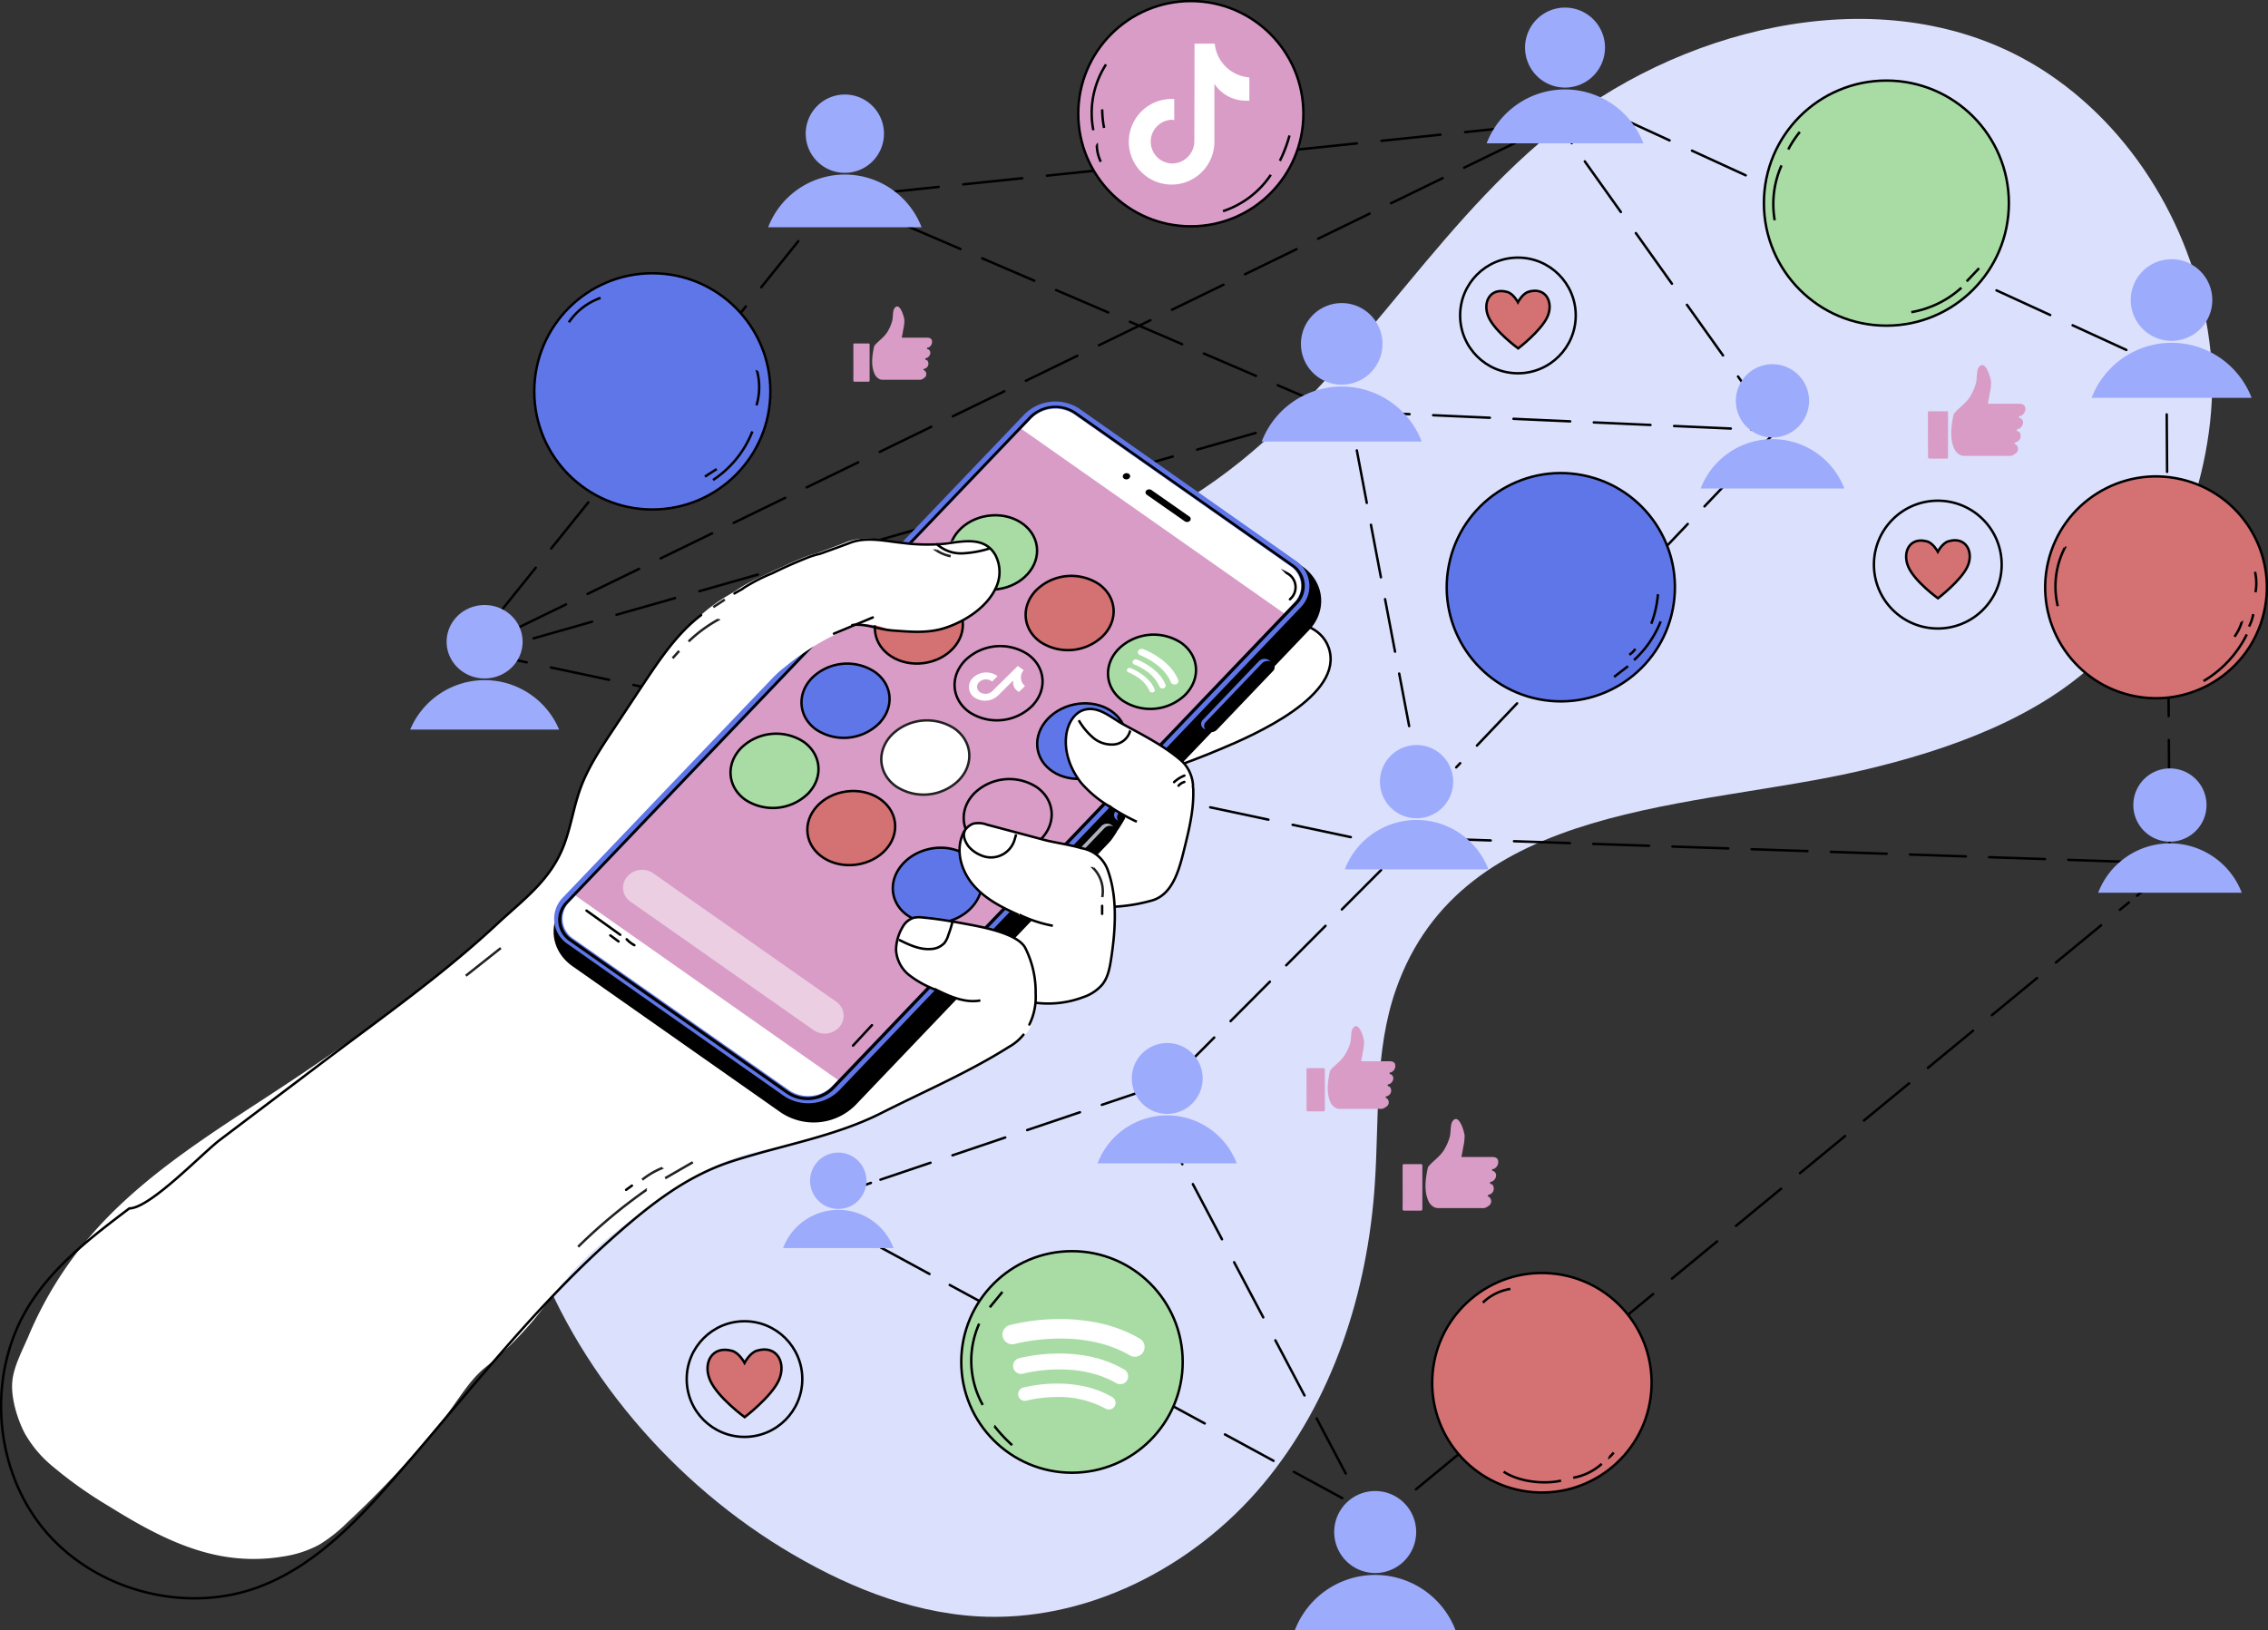 <svg width="466" height="335" fill="none" xmlns="http://www.w3.org/2000/svg"><rect width="100%" height="100%" fill="#333333" stroke="none"/><path d="M108.132 252.204c-4.721-15.17-5.735-31.207-1.732-46.81 7.995-31.268 30.814-50.339 57.435-65.943 29.177-17.155 63.959-22.798 91.022-44.609 25.755-20.752 41.973-51.821 68.733-71.256 27.271-19.808 67.961-28.225 97.415-8.348 18.851 12.717 30.892 34.501 33.205 57.126 2.183 21.334-6.766 46.811-22.03 62.215-12.804 12.925-32.053 19.609-49.379 23.683-34.496 8.123-82.342 6.146-95.986 45.077-4.444 12.682-3.422 26.509-4.331 39.919-1.456 22.313-8.663 44.678-23.018 61.808-14.355 17.129-36.385 28.398-58.7 27.089-14.277-.867-27.878-6.597-40.084-14.06-24.291-14.893-44.216-39.079-52.55-65.891z" fill="#DBE0FC"/><path fill-rule="evenodd" clip-rule="evenodd" d="M402.769 93.507a2.713 2.713 0 01-1.283-1.404c-.866-2.063-.597-4.43-.147-6.632.027-.2.105-.392.225-.555 1.005-1.178 2.253-1.933 3.136-3.276a10.87 10.87 0 001.291-2.878c.243-.824.104-2.6.555-3.234 1.316-1.88 2.443 1.994 2.555 2.896 0 .876-.104 1.749-.312 2.6-.078.633-.225 1.257-.338 1.899.148.112.33.052.494.052h5.83c.823 0 1.222.234 1.343.78a1.562 1.562 0 01-.866 1.681c-.147.079-.416 0-.433.243-.018.243.26.208.39.295.71.485.58 1.482-.234 2.063-.191.139-.572.07-.581.364-.008.295.347.226.511.382a1.316 1.316 0 01-.554 2.037 2.362 2.362 0 00-.347.13c-.095.07-.19.138 0 .269a1.144 1.144 0 010 2.054l-.251.182a1.618 1.618 0 01-1.022.225h-9.148a1.877 1.877 0 01-.814-.173zm-6.646-4.169v-4.386c0-.295 0-.442.269-.442h3.595c.234 0 .268.121.268.424v8.834c0 .373-.069.485-.32.477h-3.465c-.286 0-.33-.148-.321-.52.026-1.457-.026-2.922-.026-4.387zM180.71 77.904a2.183 2.183 0 01-1.04-1.135c-.719-1.665-.485-3.58-.113-5.357a.97.97 0 01.174-.451c.814-.954 1.819-1.56 2.538-2.653a8.653 8.653 0 001.039-2.323c.2-.659.087-2.08.451-2.6 1.065-1.518 1.975 1.612 2.062 2.34a8.55 8.55 0 01-.251 2.09c-.061.51-.182 1.022-.278 1.534.13.095.269.043.407.043h4.713c.659 0 .988.182 1.074.624a1.265 1.265 0 01-.675 1.37c-.122.052-.33 0-.347.19-.017.191.208.165.321.243.563.382.459 1.188-.191 1.656-.165.113-.468.06-.476.294-.009.234.285.182.415.313a1.058 1.058 0 01.187.936 1.065 1.065 0 01-.637.71 2.6 2.6 0 00-.277.105c-.078.052-.148.112 0 .216a.926.926 0 01.377 1.323.924.924 0 01-.377.342l-.2.147a1.324 1.324 0 01-.823.182h-7.389a1.52 1.52 0 01-.684-.139zm-5.371-3.424v-3.546c0-.243 0-.364.208-.355h2.91c.191 0 .217.095.217.346v7.135c0 .303-.052.39-.26.381h-2.815c-.234 0-.269-.121-.269-.425.017-1.17.009-2.358.009-3.537zm119.385 173.617a2.603 2.603 0 01-1.265-1.378c-.866-2.02-.589-4.335-.139-6.502a1.17 1.17 0 01.208-.546c.997-1.162 2.218-1.898 3.084-3.225a10.53 10.53 0 001.265-2.817c.234-.806.104-2.531.546-3.173 1.291-1.846 2.4 1.959 2.503 2.844.003.855-.099 1.708-.303 2.539-.078.625-.216 1.231-.338 1.864.156.113.33.052.494.052h5.718c.805 0 1.204.226 1.317.763a1.531 1.531 0 01-.823 1.656c-.148.069-.408 0-.425.234-.017.234.251.199.381.295.693.468.572 1.447-.225 2.019-.191.13-.563.07-.572.356-.008.286.347.216.503.373a1.293 1.293 0 01.225 1.137 1.298 1.298 0 01-.771.865 2.267 2.267 0 00-.338.13c-.095.061-.182.139 0 .269a1.127 1.127 0 010 2.011l-.251.173a1.59 1.59 0 01-1.005.226h-8.966a1.895 1.895 0 01-.823-.165zm-6.532-4.101v-4.334c0-.295 0-.433.26-.433h3.526c.234 0 .269.112.269.416v8.668c0 .364-.07.468-.321.468h-3.422c-.277 0-.32-.138-.32-.511.026-1.404.017-2.843.008-4.274zm-13.679-16.281a2.496 2.496 0 01-1.179-1.274c-.814-1.881-.545-4.04-.13-6.068.025-.182.093-.354.2-.503.927-1.075 2.053-1.734 2.858-2.991a9.719 9.719 0 001.179-2.6c.216-.746.095-2.341.511-2.939 1.195-1.734 2.226 1.82 2.321 2.601 0 .794-.096 1.586-.285 2.358-.07.58-.2 1.144-.312 1.733.147.104.303.044.459.052h5.31c.745 0 1.109.208 1.222.702a1.43 1.43 0 01-.771 1.543c-.13.061-.373 0-.39.217-.017.217.234.182.355.269.65.442.529 1.344-.208 1.872-.182.13-.528.07-.537.33-.009.26.321.208.468.355a1.205 1.205 0 01.215 1.054 1.19 1.19 0 01-.718.801c-.106.034-.21.074-.311.122-.087.06-.174.121 0 .242a1.053 1.053 0 010 1.873l-.234.164a1.448 1.448 0 01-.979.243h-8.334a1.641 1.641 0 01-.71-.156zm-6.064-3.814v-3.996c0-.269 0-.399.243-.399h3.274c.217 0 .252.104.252.39v8.044c0 .339-.061.434-.295.434h-3.171c-.268 0-.303-.13-.303-.468.018-1.335.009-2.635 0-4.005z" fill="#D89CC7"/><path d="M319.934 25.174l3.014 4.239" stroke="#000" stroke-width=".5" stroke-miterlimit="10" stroke-linecap="round"/><path d="M325.625 33.166l35.05 49.212" stroke="#000" stroke-width=".5" stroke-miterlimit="10" stroke-linecap="round" stroke-dasharray="12.77 5.32"/><path d="M362.008 84.25l3.015 4.239-3.578 3.762" stroke="#000" stroke-width=".5" stroke-miterlimit="10" stroke-linecap="round"/><path d="M358.467 95.389l-59.264 62.301" stroke="#000" stroke-width=".5" stroke-miterlimit="10" stroke-linecap="round" stroke-dasharray="11.97 4.99"/><path d="M297.711 159.26l-3.586 3.762m70.898-74.534l-5.189-.234" stroke="#000" stroke-width=".5" stroke-miterlimit="10" stroke-linecap="round"/><path d="M355.624 88.064l-80.791-3.615-94.704-40.674" stroke="#000" stroke-width=".5" stroke-miterlimit="10" stroke-linecap="round" stroke-dasharray="11.66 4.86"/><path d="M178.198 42.943l-4.782-2.054m-73.143 92.953l4.999-1.43" stroke="#000" stroke-width=".5" stroke-miterlimit="10" stroke-linecap="round"/><path d="M109.621 131.181l160.283-45.597" stroke="#000" stroke-width=".5" stroke-miterlimit="10" stroke-linecap="round" stroke-dasharray="12.51 5.21"/><path d="M272.078 84.969l4.999-1.422.97 5.114" stroke="#000" stroke-width=".5" stroke-miterlimit="10" stroke-linecap="round"/><path d="M278.783 92.555l12.206 64.312" stroke="#000" stroke-width=".5" stroke-miterlimit="10" stroke-linecap="round" stroke-dasharray="10.98 4.58"/><path d="M291.363 158.818l.971 5.106m-51.832 70.719l2.434 4.603" stroke="#000" stroke-width=".5" stroke-miterlimit="10" stroke-linecap="round"/><path d="M245.094 243.336l35.657 67.511" stroke="#000" stroke-width=".5" stroke-miterlimit="10" stroke-linecap="round" stroke-dasharray="12.81 5.34"/><path d="M281.824 312.895l2.435 4.594M323.295 19.79l4.721 2.166" stroke="#000" stroke-width=".5" stroke-miterlimit="10" stroke-linecap="round"/><path d="M332 23.785l106.408 48.822" stroke="#000" stroke-width=".5" stroke-miterlimit="10" stroke-linecap="round" stroke-dasharray="12.15 5.06"/><path d="M440.4 73.518l4.722 2.175.034 5.202" stroke="#000" stroke-width=".5" stroke-miterlimit="10" stroke-linecap="round"/><path d="M445.191 85.16l.555 84.901" stroke="#000" stroke-width=".5" stroke-miterlimit="10" stroke-linecap="round" stroke-dasharray="11.81 4.92"/><path d="M445.763 172.193l.034 5.202-5.197-.174" stroke="#000" stroke-width=".5" stroke-miterlimit="10" stroke-linecap="round"/><path d="M436.459 177.082l-138.824-4.664" stroke="#000" stroke-width=".5" stroke-miterlimit="10" stroke-linecap="round" stroke-dasharray="11.49 4.79"/><path d="M295.563 172.341l-5.197-.173-3.665 3.684" stroke="#000" stroke-width=".5" stroke-miterlimit="10" stroke-linecap="round"/><path d="M283.782 178.781l-43.349 43.517-59.533 20.12" stroke="#000" stroke-width=".5" stroke-miterlimit="10" stroke-linecap="round" stroke-dasharray="11.44 4.76"/><path d="M178.943 243.086l-4.929 1.664m-1.196 7.186l4.574 2.479" stroke="#000" stroke-width=".5" stroke-miterlimit="10" stroke-linecap="round"/><path d="M180.996 256.375l96.22 52.263" stroke="#000" stroke-width=".5" stroke-miterlimit="10" stroke-linecap="round" stroke-dasharray="11.36 4.73"/><path d="M279.018 309.617l4.565 2.487 4.011-3.311" stroke="#000" stroke-width=".5" stroke-miterlimit="10" stroke-linecap="round"/><path d="M290.947 306.037l146.466-120.59" stroke="#000" stroke-width=".5" stroke-miterlimit="10" stroke-linecap="round" stroke-dasharray="12.02 5.01"/><path d="M439.092 184.069l4.011-3.311m-156.158-6.727l-5.086-1.084" stroke="#000" stroke-width=".5" stroke-miterlimit="10" stroke-linecap="round"/><path d="M277.545 172.029l-173.84-36.877" stroke="#000" stroke-width=".5" stroke-miterlimit="10" stroke-linecap="round" stroke-dasharray="12.22 5.09"/><path d="M101.548 134.692l-5.085-1.075 3.257-4.056" stroke="#000" stroke-width=".5" stroke-miterlimit="10" stroke-linecap="round"/><path d="M102.465 126.136l64.08-79.708" stroke="#000" stroke-width=".5" stroke-miterlimit="10" stroke-linecap="round" stroke-dasharray="12.16 5.06"/><path d="M167.914 44.721l3.257-4.057 5.172-.537" stroke="#000" stroke-width=".5" stroke-miterlimit="10" stroke-linecap="round"/><path d="M180.727 39.676l131.842-13.73" stroke="#000" stroke-width=".5" stroke-miterlimit="10" stroke-linecap="round" stroke-dasharray="12.2 5.08"/><path d="M314.762 25.711l5.172-.537-4.678 2.28" stroke="#000" stroke-width=".5" stroke-miterlimit="10" stroke-linecap="round"/><path d="M311.426 29.309L105.221 129.588" stroke="#000" stroke-width=".5" stroke-miterlimit="10" stroke-linecap="round" stroke-dasharray="11.78 4.91"/><path d="M103.305 130.514l-4.678 2.28" stroke="#000" stroke-width=".5" stroke-miterlimit="10" stroke-linecap="round"/><path d="M172.238 248.435a5.79 5.79 0 005.787-5.791 5.788 5.788 0 00-5.787-5.79 5.788 5.788 0 00-5.787 5.79 5.79 5.79 0 005.787 5.791z" fill="#9CABFC"/><path d="M183.595 256.478a12.128 12.128 0 00-18.247-5.7 12.136 12.136 0 00-4.45 5.7h22.697zm262.255-83.521a7.522 7.522 0 007.519-7.524 7.522 7.522 0 00-7.519-7.525 7.523 7.523 0 00-7.52 7.525 7.522 7.522 0 007.52 7.524zm14.762 10.496a15.807 15.807 0 00-14.753-10.148 15.807 15.807 0 00-14.754 10.148h29.507zm-169.553-15.299a7.522 7.522 0 007.519-7.524 7.522 7.522 0 00-7.519-7.525 7.523 7.523 0 00-7.52 7.525 7.522 7.522 0 007.52 7.524zm14.762 10.497a15.81 15.81 0 00-14.753-10.149 15.81 15.81 0 00-14.754 10.149h29.507zM452.65 66.98a8.385 8.385 0 00-1.15-11.799 8.373 8.373 0 00-11.791 1.15 8.387 8.387 0 001.15 11.8 8.373 8.373 0 0011.791-1.15z" fill="#9CABFC"/><path d="M462.629 81.752a17.598 17.598 0 00-32.867 0h32.867zm-181.028-5.161a8.387 8.387 0 000-11.854 8.373 8.373 0 00-11.847 0 8.385 8.385 0 000 11.854 8.373 8.373 0 0011.847 0z" fill="#9CABFC"/><path d="M292.116 90.735a17.618 17.618 0 00-16.438-11.297 17.605 17.605 0 00-16.438 11.297h32.876zm-118.528-55.22c4.44 0 8.039-3.602 8.039-8.045s-3.599-8.044-8.039-8.044a8.041 8.041 0 00-8.039 8.044c0 4.443 3.599 8.045 8.039 8.045z" fill="#9CABFC"/><path d="M189.355 46.697a16.91 16.91 0 00-6.204-7.858 16.886 16.886 0 00-25.321 7.858h31.525zm-89.782 92.72c4.311 0 7.805-3.376 7.805-7.541 0-4.165-3.494-7.542-7.805-7.542-4.31 0-7.805 3.377-7.805 7.542s3.494 7.541 7.805 7.541zm15.306 10.506A16.609 16.609 0 0099.58 139.77a16.61 16.61 0 00-15.299 10.153h30.598zm132.133 72.855a7.277 7.277 0 10-14.367-2.326 7.282 7.282 0 006.021 8.352 7.279 7.279 0 008.346-6.026z" fill="#9CABFC"/><path d="M254.104 239.063a15.295 15.295 0 00-28.588 0h28.588zM327.369 15.59a8.222 8.222 0 000-11.622 8.21 8.21 0 00-11.615 0 8.222 8.222 0 000 11.622 8.21 8.21 0 0011.615 0z" fill="#9CABFC"/><path d="M337.657 29.447a17.253 17.253 0 00-16.1-11.068 17.243 17.243 0 00-16.1 11.068h32.2zm-49.146 291.337a8.43 8.43 0 000-11.916 8.417 8.417 0 00-11.908 0 8.429 8.429 0 000 11.916 8.415 8.415 0 0011.908 0z" fill="#9CABFC"/><path d="M299.064 334.998a17.678 17.678 0 00-33.015 0h33.015zm65.12-245.106a7.522 7.522 0 007.519-7.524 7.522 7.522 0 00-7.519-7.524 7.522 7.522 0 00-7.52 7.524 7.522 7.522 0 007.52 7.525z" fill="#9CABFC"/><path d="M378.946 100.381a15.804 15.804 0 00-29.507 0h29.507z" fill="#9CABFC"/><path d="M407.435 125.31c5.125-5.129 5.125-13.444 0-18.573-5.126-5.129-13.435-5.129-18.561 0-5.125 5.129-5.125 13.444 0 18.573 5.126 5.129 13.435 5.129 18.561 0z" stroke="#000" stroke-width=".5" stroke-miterlimit="10" stroke-linecap="round"/><path d="M400.325 111.236c-1.248.373-2.166 2.141-2.166 2.141s-.927-1.734-2.183-2.107c-3.621-1.031-5.198 2.237-3.855 5.262 1.343 3.026 6.064 6.415 6.064 6.415s4.704-3.58 6.064-6.519c1.36-2.938-.277-6.293-3.924-5.192z" fill="#D47172" stroke="#000" stroke-width=".5" stroke-miterlimit="10"/><path d="M311.885 76.709c6.559 0 11.877-5.321 11.877-11.885s-5.318-11.884-11.877-11.884c-6.56 0-11.877 5.32-11.877 11.884s5.317 11.885 11.877 11.885z" stroke="#000" stroke-width=".5" stroke-miterlimit="10" stroke-linecap="round"/><path d="M314.051 59.96c-1.248.382-2.166 2.142-2.166 2.142s-.918-1.734-2.166-2.098c-3.612-1.031-5.198 2.228-3.846 5.201 1.351 2.974 6.064 6.39 6.064 6.39s4.678-3.572 6.003-6.494c1.326-2.921-.286-6.224-3.889-5.14z" fill="#D47172" stroke="#000" stroke-width=".5" stroke-miterlimit="10"/><path d="M152.971 295.279c6.559 0 11.877-5.321 11.877-11.884 0-6.564-5.318-11.885-11.877-11.885-6.56 0-11.877 5.321-11.877 11.885 0 6.563 5.317 11.884 11.877 11.884z" stroke="#000" stroke-width=".5" stroke-miterlimit="10" stroke-linecap="round"/><path d="M155.509 277.561c-1.455.442-2.529 2.505-2.529 2.505s-1.083-2.045-2.538-2.462c-4.228-1.204-6.117 2.601-4.497 6.129 1.62 3.528 7.061 7.49 7.061 7.49s5.483-4.178 7.025-7.602c1.542-3.425-.294-7.334-4.522-6.06z" fill="#D47172" stroke="#000" stroke-width=".5" stroke-miterlimit="10"/><path d="M343.7 125.192c2.495-12.712-5.781-25.041-18.485-27.537-12.704-2.497-25.025 5.785-27.52 18.497-2.495 12.713 5.781 25.042 18.485 27.538 12.705 2.496 25.026-5.785 27.52-18.498z" fill="#5F76E8" stroke="#000" stroke-width=".5" stroke-miterlimit="10"/><path d="M341.217 127.697a21.56 21.56 0 01-5.492 7.958l5.492-7.958z" fill="#5F76E8"/><path d="M341.217 127.697a21.56 21.56 0 01-5.492 7.958" stroke="#000" stroke-width=".5" stroke-miterlimit="10"/><path d="M334.504 136.895l-2.867 2.21 2.867-2.21z" fill="#5F76E8"/><path d="M334.504 136.895l-2.867 2.21" stroke="#000" stroke-width=".5" stroke-miterlimit="10"/><path d="M336.012 133.332c-.322.49-.744.907-1.239 1.222l1.239-1.222z" fill="#5F76E8"/><path d="M336.012 133.332c-.322.49-.744.907-1.239 1.222" stroke="#000" stroke-width=".5" stroke-miterlimit="10"/><path d="M340.654 122.115a22.523 22.523 0 01-1.369 6.068l1.369-6.068z" fill="#5F76E8"/><path d="M340.654 122.115a22.523 22.523 0 01-1.369 6.068" stroke="#000" stroke-width=".5" stroke-miterlimit="10"/><path d="M465.172 125.869c2.857-12.258-4.757-24.512-17.007-27.371-12.249-2.86-24.495 4.759-27.353 17.017-2.857 12.257 4.757 24.512 17.006 27.371 12.25 2.859 24.496-4.76 27.354-17.017z" fill="#D47172" stroke="#000" stroke-width=".5" stroke-miterlimit="10"/><path d="M452.746 139.963a22.945 22.945 0 008.897-9.588m.459-1.63c.42-.796.713-1.653.866-2.54m-2.365 1.639a9.916 9.916 0 01-1.49 2.999m4.219-13.323c.322 1.373.354 2.799.095 4.186m-39.184-9.128a17.399 17.399 0 00-1.438 11.98" stroke="#000" stroke-width=".5" stroke-miterlimit="10"/><path d="M220.257 302.639c12.564 0 22.749-10.192 22.749-22.764s-10.185-22.764-22.749-22.764c-12.564 0-22.749 10.192-22.749 22.764s10.185 22.764 22.749 22.764z" fill="#A8DCA4" stroke="#000" stroke-width=".5" stroke-miterlimit="10"/><path d="M229.033 288.968a1.381 1.381 0 01-1.38.671 1.386 1.386 0 01-.509-.177 20.269 20.269 0 00-10.672-2.366c-1.866.046-3.722.29-5.536.728a1.378 1.378 0 01-1.694-.967 1.381 1.381 0 01.966-1.695 28.786 28.786 0 016.064-.823 27.029 27.029 0 015.882.425 19.63 19.63 0 016.342 2.323 1.374 1.374 0 01.706 1.367 1.373 1.373 0 01-.169.514zm2.546-5.322a1.619 1.619 0 01-1.404.806 1.642 1.642 0 01-.823-.217c-4.288-2.513-9.243-2.912-12.648-2.808-2.21.054-4.409.345-6.558.867a1.636 1.636 0 01-1.929-1.167 1.637 1.637 0 011.063-1.989 34.601 34.601 0 017.234-.971c2.321-.088 4.646.08 6.93.503a23.454 23.454 0 017.511 2.74 1.632 1.632 0 01.624 2.236zm1.585-4.837c-.354 0-.701-.096-1.005-.277-10.196-5.965-23.39-2.419-23.554-2.384a2.01 2.01 0 01-1.572-.138 2 2 0 01-.983-1.235 2.003 2.003 0 011.498-2.485 41.674 41.674 0 018.871-1.205 39.126 39.126 0 018.541.624 28.79 28.79 0 019.218 3.364 2 2 0 01.93 2.258 2.003 2.003 0 01-1.944 1.478z" fill="#fff"/><path d="M205.962 265.484l-2.599 3.173m-2.174 3.357a18.665 18.665 0 00.737 16.704m2.398 4.35a29.791 29.791 0 003.639 3.901" stroke="#000" stroke-width=".5" stroke-miterlimit="10"/><path d="M339.275 286.006c1.022-12.415-8.207-23.309-20.614-24.332-12.407-1.023-23.294 8.212-24.316 20.628-1.022 12.415 8.207 23.308 20.614 24.331 12.407 1.023 23.294-8.212 24.316-20.627z" fill="#D47172" stroke="#000" stroke-width=".5" stroke-miterlimit="10"/><path d="M323.25 303.67a11.77 11.77 0 005.856-2.852m-20.159 1.604c3.058 2.046 8.213 2.67 11.799 1.846m-10.412-39.399a10.393 10.393 0 00-5.648 2.817m25.998 31.737a4.67 4.67 0 00.866-.937" stroke="#000" stroke-width=".5" stroke-miterlimit="10"/><path d="M244.677 46.507c12.775 0 23.13-10.362 23.13-23.145S257.452.217 244.677.217c-12.774 0-23.13 10.362-23.13 23.145s10.356 23.145 23.13 23.145z" fill="#D89CC7" stroke="#000" stroke-width=".5" stroke-miterlimit="10"/><path d="M256.701 20.69a6.468 6.468 0 01-.71 0 7.724 7.724 0 01-6.472-3.467v11.911a8.8 8.8 0 01-10.508 8.63 8.79 8.79 0 01-6.908-6.913 8.794 8.794 0 01.5-5.084 8.793 8.793 0 018.124-5.432h.545v4.335a3.894 3.894 0 00-.545-.061 4.5 4.5 0 000 8.99 4.597 4.597 0 004.669-4.439l.043-20.19h4.15a7.726 7.726 0 007.112 6.935v4.786z" fill="#fff"/><path d="M251.287 43.394a18.965 18.965 0 009.824-7.472m1.864-2.877a27.615 27.615 0 001.975-5.201m-37.703-14.6a18.39 18.39 0 00-2.599 13.515m.711 3.13a8.304 8.304 0 00.815 3.354m.295-10.766c.009 1.28.137 2.557.381 3.814" stroke="#000" stroke-width=".5" stroke-miterlimit="10"/><path d="M387.592 66.921c13.899 0 25.166-11.274 25.166-25.182s-11.267-25.182-25.166-25.182c-13.899 0-25.166 11.274-25.166 25.182s11.267 25.182 25.166 25.182z" fill="#A8DCA4" stroke="#000" stroke-width=".5" stroke-miterlimit="10"/><path d="M392.711 64.148a20.4 20.4 0 0010.292-5.02m1.083-1.309l2.547-2.696m-36.827-28.008a22.143 22.143 0 00-2.382 3.598m-1.379 3.275a19.609 19.609 0 00-1.403 11.27" stroke="#000" stroke-width=".5" stroke-miterlimit="10"/><path d="M134.034 104.699c13.396 0 24.256-10.867 24.256-24.272 0-13.406-10.86-24.273-24.256-24.273-13.397 0-24.257 10.867-24.257 24.273 0 13.405 10.86 24.272 24.257 24.272z" fill="#5F76E8" stroke="#000" stroke-width=".5" stroke-miterlimit="10"/><path d="M154.59 88.662a21.245 21.245 0 01-8.082 9.978m.754-2.253l-2.426 1.56m10.726-21.672a12.897 12.897 0 01-.13 7.022m-32.028-22.08a13.142 13.142 0 00-6.523 5.019" stroke="#000" stroke-width=".5" stroke-miterlimit="10"/><path d="M251.036 153.824c-7.641 3.207-15.516 6.172-23.772 6.891-4.063.356-9.217-.606-10.274-4.551-.702-2.6.866-5.279 2.538-7.377 7.087-8.764 17.664-13.791 27.878-18.533 5.726-2.67 22.61-5.748 25.59 2.834 3.414 9.831-15.61 18.066-21.96 20.736z" fill="#fff"/><path d="M251.036 153.824c-7.641 3.207-15.516 6.172-23.772 6.891-4.063.356-9.217-.606-10.274-4.551-.702-2.6.866-5.279 2.538-7.377 7.087-8.764 17.664-13.791 27.878-18.533 5.726-2.67 22.61-5.748 25.59 2.834 3.414 9.831-15.61 18.066-21.96 20.736z" stroke="#000" stroke-width=".5" stroke-miterlimit="10" stroke-linecap="round"/><path d="M244.192 158.584a8.673 8.673 0 01.988 3.77c.103 4.049-.867 7.976-1.794 11.877-.927 3.9-2.252 9.535-6.679 10.809a35.126 35.126 0 01-6.644 1.214c-2.599.217-5.389.095-7.589-1.326-2.201-1.422-3.465-4.508-2.157-6.771.866-1.447 2.477-2.21 3.742-3.32 2.833-2.479 3.639-6.475 4.6-10.107 1.222-4.69 4.644-7.083 7.797-10.403.243-.304.536-.565.866-.771 1.048-.529 2.305.121 3.24.867a12.656 12.656 0 013.63 4.161zm-104.779-26.137c2.209-4.439 6.064-7.672 10.265-10.151a117.57 117.57 0 0114.901-7.516c1.931-.789 4.019-1.543 6.064-1.084 2.044.46 3.664 2.081 4.851 3.823a25.85 25.85 0 013.266 7.256c.745 2.505.866 5.375 1.732 7.802 1.993 5.487 3.344 10.48 2.547 16.47a19.62 19.62 0 01-1.576 5.782c-1.516 3.268-4.15 5.86-6.783 8.322-2.348 2.202-4.791 4.404-7.702 5.782a24.638 24.638 0 01-8.42 2.046c-9.599.867-19.674-1.335-27.297-7.23-4.124-3.181-2.235-8.833-.442-12.691 2.867-6.232 5.544-12.474 8.594-18.611z" fill="#fff"/><path d="M122.079 256.885a67.22 67.22 0 00-6.931 7.316c-1.949 2.402-3.716 4.942-5.717 7.299a73.849 73.849 0 01-9.763 9.536c-3.327 2.687-5.605 6.84-8.265 10.194a200.67 200.67 0 01-20.185 21.776 30.436 30.436 0 01-5.735 4.482 22.577 22.577 0 01-7.294 2.366 36.722 36.722 0 01-11.73.07c-8.663-1.344-16.607-5.748-24.091-10.403a86.53 86.53 0 01-11.548-8.183 24.262 24.262 0 01-5.692-6.718c-1.55-2.913-2.92-7.386-2.599-10.732.252-3.051 2.183-6.606 3.37-9.432a77.41 77.41 0 0111.808-19.435c11.721-14.077 27.8-23.31 42.83-33.365 14.528-9.709 28.7-19.747 41.487-31.649 5.544-5.202 11.21-9.103 13.973-16.575 1.369-3.71 1.941-7.672 3.284-11.382 1.55-4.265 4.071-8.096 6.584-11.885l6.202-9.37c3.465-5.202 7.035-10.594 12.033-14.416.979-.755 2.114-1.483 3.543-.642a3.32 3.32 0 011.43 1.899c1.342 4.377.485 11.399.13 15.985-.434 5.695-1.378 11.338-1.508 17.051a36.909 36.909 0 002.513 14.095c1.836 5.123 2.321 10.775 3.586 16.063 1.819 7.62 5.198 14.043 11.401 18.88 5.908 4.577 13.453 0 19.872-1.733 2.192-.581 5.406-.807 7.225-2.194 1.82-1.387 3.327-4.048 4.618-5.808 2.018-2.756 8.082-11.035 12.128-6.345a5.466 5.466 0 011.152 2.332c.918 3.684 3.916 12.543.866 16.184a15.417 15.417 0 01-3.794 3c-8.342 5.261-17.473 9.162-26.318 13.635-5.631 2.844-11.747 4.508-17.837 6.068-6.09 1.561-12.657 2.523-17.933 5.73-8.022 4.872-16.13 9.952-23.095 16.306z" fill="#fff"/><path d="M228.547 182.942c1.17 4.542.477 9.319-.225 13.956-.294 1.907-.624 3.901-1.81 5.418a8.825 8.825 0 01-3.933 2.601 20.382 20.382 0 01-11.6.823c-2.668-.589-5.536-2.106-6.116-4.776-.364-1.734.303-3.468.953-5.054 1.109-2.722 2.212-5.441 3.309-8.157 1.932-4.768 4.773-11.191 10.118-13.09 4.635-1.682 8.343 4.543 9.304 8.279z" fill="#fff"/><path d="M160.403 228.591l-42.76-30.028c-4.609-3.233-5.198-9.119-1.378-13.15l93.249-97.644a12.122 12.122 0 0115.299-1.43l42.76 30.037c4.609 3.233 5.198 9.119 1.378 13.141l-93.249 97.653a12.125 12.125 0 01-15.299 1.421z" fill="#000"/><path d="M162.275 225.097l-45.672-32.074a4.88 4.88 0 01-1.974-5.767 4.882 4.882 0 011.169-1.835l95.977-100.478a7.024 7.024 0 018.845-.867l45.671 32.074a4.878 4.878 0 012.228 3.609 4.891 4.891 0 01-1.431 3.993l-95.951 100.522a7.036 7.036 0 01-8.862.823z" fill="#fff"/><path d="M243.413 107.117l-7.797-5.452a.595.595 0 01-.243-.412.578.578 0 01.148-.455.866.866 0 011.057-.104l7.796 5.452a.584.584 0 01.096.911.87.87 0 01-1.057.06zm-12.441-8.737a.583.583 0 01-.238-.691.582.582 0 01.142-.22.868.868 0 011.057-.103.582.582 0 01.096.91.868.868 0 01-1.057.104z" fill="#000"/><path d="M229.431 168.456a1.145 1.145 0 01-.182-1.785l3.777-3.962a1.665 1.665 0 012.088-.191 1.148 1.148 0 01.46 1.357 1.14 1.14 0 01-.278.429l-3.786 3.962a1.648 1.648 0 01-2.079.19zm17.889-18.732a1.148 1.148 0 01-.46-1.357 1.14 1.14 0 01.278-.429l11.522-12.067a1.659 1.659 0 012.079-.199 1.154 1.154 0 01.19 1.794l-11.521 12.067a1.665 1.665 0 01-2.088.191z" fill="#5F76E8"/><path d="M247.943 150.157a1.149 1.149 0 01-.522-.847 1.15 1.15 0 01.331-.939l11.548-12.066a1.661 1.661 0 012.079-.2 1.144 1.144 0 01.523.854 1.146 1.146 0 01-.341.941l-11.522 12.066a1.643 1.643 0 01-2.096.191zm-17.889 18.769a1.137 1.137 0 01-.361-.366 1.15 1.15 0 01.17-1.429l3.786-3.961a1.643 1.643 0 012.079-.191 1.149 1.149 0 01.522.847 1.15 1.15 0 01-.331.939l-3.786 3.961a1.661 1.661 0 01-2.079.2z" fill="#000"/><path d="M222.725 175.487a1.135 1.135 0 01-.36-.363 1.142 1.142 0 01.17-1.423l3.786-3.961c.269-.27.624-.438 1.003-.475.38-.036.76.061 1.076.275a1.152 1.152 0 01.19 1.786l-3.785 3.962a1.64 1.64 0 01-2.08.199z" fill="#AFB3BC"/><path d="M223.341 175.921a1.149 1.149 0 01-.19-1.786l3.786-3.962a1.66 1.66 0 012.087-.199 1.145 1.145 0 01.182 1.786l-3.785 3.97a1.647 1.647 0 01-2.08.191z" fill="#000"/><path d="M172.827 222.385l-55.313-38.853 91.602-95.919 55.313 38.845-91.602 95.927z" fill="#D89CC7"/><path d="M161.063 225.203l-44.32-31.138a6.237 6.237 0 01-2.843-4.604 6.236 6.236 0 011.821-5.096l94.833-99.29a8.983 8.983 0 0111.262-1.058l44.346 31.163a6.24 6.24 0 012.843 4.604 6.236 6.236 0 01-1.821 5.097l-94.825 99.264a8.988 8.988 0 01-11.296 1.058zM220.742 85.17a7.048 7.048 0 00-8.871.866l-94.825 99.265a4.896 4.896 0 00-.732 6.066 4.88 4.88 0 001.529 1.554l44.32 31.129a7.045 7.045 0 008.871-.867l94.834-99.265a4.895 4.895 0 00.726-6.067 4.893 4.893 0 00-1.532-1.552l-44.32-31.13z" fill="#5F76E8"/><path d="M161.643 224.761l-44.51-31.259a5.324 5.324 0 01-.866-8.27l95.241-99.69a7.653 7.653 0 019.624-.867l44.511 31.26a5.324 5.324 0 012.42 3.931 5.338 5.338 0 01-1.554 4.347l-95.241 99.69a7.654 7.654 0 01-9.625.858zm59.073-139.73a6.924 6.924 0 00-8.715.815l-95.241 99.689a4.817 4.817 0 00.789 7.49l44.501 31.259a6.928 6.928 0 008.724-.815l95.241-99.689a4.836 4.836 0 001.401-3.934 4.832 4.832 0 00-2.189-3.556l-44.511-31.26z" fill="#000"/><path d="M243.447 142.858a10.325 10.325 0 01-12.76 1.127c-3.726-2.653-4.055-7.464-.737-10.741a10.318 10.318 0 0112.769-1.127c3.726 2.653 4.046 7.464.728 10.741z" fill="#A8DCA4" stroke="#000" stroke-width=".5" stroke-miterlimit="10"/><path d="M236.897 142.277a.619.619 0 01-.537-.078.477.477 0 01-.156-.191 6.581 6.581 0 00-2.538-2.878 9.9 9.9 0 00-1.837-.979.416.416 0 01-.242-.607.615.615 0 01.727-.243c.713.29 1.395.65 2.036 1.075a9.475 9.475 0 011.629 1.361 5.807 5.807 0 011.265 1.942.48.48 0 01-.042.376.468.468 0 01-.305.222zm2.167-.849a.72.72 0 01-.632-.086.493.493 0 01-.182-.235 7.87 7.87 0 00-3.015-3.406 11.456 11.456 0 00-2.174-1.153.498.498 0 01-.354-.515.482.482 0 01.068-.213.722.722 0 01.866-.278c.842.34 1.647.767 2.4 1.275.705.46 1.355.998 1.941 1.603a7.278 7.278 0 011.498 2.297.558.558 0 01-.205.619.562.562 0 01-.211.092zm1.75-.928a.731.731 0 01-.234-.286c-1.447-3.71-6.307-5.582-6.35-5.6a.596.596 0 01-.388-.347.614.614 0 01.024-.52.867.867 0 011.065-.346c1.032.42 2.019.943 2.946 1.56a13.645 13.645 0 012.374 1.968 8.93 8.93 0 011.845 2.826.693.693 0 01-.066.545.696.696 0 01-.445.322.874.874 0 01-.771-.122z" fill="#fff"/><path d="M189.804 136.269c4.961-.664 8.532-4.575 7.976-8.737-.556-4.161-5.027-6.998-9.988-6.334-4.96.663-8.531 4.574-7.975 8.736.555 4.162 5.027 6.998 9.987 6.335z" fill="#D47172" stroke="#000" stroke-width=".5" stroke-miterlimit="10"/><path d="M205.118 121.062c4.955-.701 8.494-4.643 7.906-8.804-.588-4.162-5.081-6.967-10.036-6.266-4.954.701-8.494 4.643-7.906 8.805.589 4.161 5.082 6.966 10.036 6.265z" fill="#A8DCA4" stroke="#000" stroke-width=".5" stroke-miterlimit="10"/><path d="M223.871 159.814c4.978-1.069 8.291-5.301 7.4-9.453-.89-4.152-5.647-6.652-10.624-5.583s-8.291 5.301-7.4 9.453c.89 4.152 5.647 6.652 10.624 5.583z" fill="#5F76E8" stroke="#000" stroke-width=".5" stroke-miterlimit="10"/><path d="M226.52 130.783a10.326 10.326 0 01-12.761 1.127c-3.725-2.653-4.054-7.464-.727-10.741a10.303 10.303 0 0112.76-1.127c3.725 2.67 4.055 7.481.728 10.741z" fill="#D47172" stroke="#000" stroke-width=".5" stroke-miterlimit="10"/><path d="M211.922 145.208a10.326 10.326 0 01-12.761 1.127c-3.725-2.661-4.054-7.464-.736-10.74a10.306 10.306 0 016.184-2.785 10.305 10.305 0 016.576 1.658c3.734 2.652 4.055 7.463.737 10.74z" fill="#D89CC7" stroke="#000" stroke-width=".5" stroke-miterlimit="10"/><path d="M209.375 142.209l-.216-.139a2.23 2.23 0 01-.979-2.236l-3.102 3.086a3.914 3.914 0 01-4.851.424 2.589 2.589 0 01-1.131-1.974 2.593 2.593 0 01.854-2.109 3.917 3.917 0 014.851-.424c.056.035.108.076.156.121l-1.126 1.11-.147-.13a2.015 2.015 0 00-2.478.216 1.33 1.33 0 00-.268 1.651c.1.175.239.325.407.438a2.066 2.066 0 002.512-.19l5.267-5.201 1.213.866a2.232 2.232 0 00-.565 1.686 2.233 2.233 0 00.842 1.565l-1.248 1.231" fill="#fff"/><path d="M213.795 172.532a10.326 10.326 0 01-12.761 1.127c-3.725-2.653-4.054-7.464-.736-10.741a10.325 10.325 0 0112.76-1.126c3.734 2.652 4.055 7.463.737 10.74z" fill="#D89CC7" stroke="#000" stroke-width=".5" stroke-miterlimit="10"/><path d="M165.887 163.213a10.326 10.326 0 01-12.761 1.127c-3.725-2.653-4.054-7.464-.736-10.741a10.32 10.32 0 0112.752-1.144c3.733 2.679 4.062 7.49.745 10.758z" fill="#A8DCA4" stroke="#000" stroke-width=".5" stroke-miterlimit="10"/><path d="M180.467 148.805a10.32 10.32 0 01-12.761 1.127c-3.725-2.652-4.054-7.463-.736-10.74a10.321 10.321 0 0112.76-1.127c3.751 2.653 4.081 7.455.737 10.74zm13.744 40.683c4.977-1.069 8.291-5.301 7.4-9.453-.89-4.152-5.647-6.652-10.624-5.583-4.977 1.068-8.291 5.301-7.4 9.453.89 4.152 5.647 6.651 10.624 5.583z" fill="#5F76E8" stroke="#000" stroke-width=".5" stroke-miterlimit="10"/><path d="M196.866 160.473a10.32 10.32 0 01-12.761 1.127c-3.725-2.652-4.054-7.463-.728-10.74a10.326 10.326 0 0112.761-1.127c3.725 2.653 4.054 7.464.728 10.74z" fill="#fff" stroke="#222221" stroke-width=".5" stroke-miterlimit="10"/><path opacity=".5" d="M167.204 211.713l-37.632-26.404a3.467 3.467 0 01-1.347-4.062c.174-.485.454-.924.818-1.287a4 4 0 015.146-.52l37.615 26.396a3.52 3.52 0 011.509 2.551 3.505 3.505 0 01-.981 2.798 3.998 3.998 0 01-5.128.528z" fill="#fff"/><path d="M241.108 155.055c-.373-.26-.745-.502-1.118-.737a156.497 156.497 0 00-9.347-5.556c-2.4-1.326-5.042-3.832-8.039-2.869-1.923.624-3.076 2.644-3.465 4.629-.676 3.623.684 7.411 2.954 10.315 2.269 2.904 5.873 4.707 8.905 6.883a.393.393 0 01.182.191.42.42 0 01-.069.364c-.624 1.196-3.136 4.967-3.916 6.068-.935 1.309 1.395.165 3.171-.373a7.798 7.798 0 014.123-.086c1.976.346 5.198-.677 6.879-1.734a5.727 5.727 0 002.339-2.358c1.611-3.528 2.495-9.64-.286-12.795a12.047 12.047 0 00-2.313-1.942zm-31.464 16.229l-6.861-1.821a4.993 4.993 0 00-2.842-.199 3.833 3.833 0 00-2.148 2.262c-1.482 3.416-.234 7.533 2.191 10.351 2.426 2.817 5.831 4.577 9.227 6.068 3.395 1.491 8.125 3.389 8.602 5.201.372 1.396 2.486-1.491 3.517-2.505 3.162-3.104 9.469-10.723 4.332-14.694-2.703-2.071-7.797-2.453-11.054-3.311l-4.964-1.352zm-10.941 18.663c-1.352-.243-2.721-.451-4.072-.659-4.219-.624-10.5.243-10.526 5.895a7.126 7.126 0 002.764 5.279 20.894 20.894 0 005.371 2.956c2.374 1.023 6.021 1.734 7.632 3.866 1.975 2.601 2.166 6.346 6.333 6.58a6.067 6.067 0 005.302-3.294 12.941 12.941 0 001.282-6.398 20.047 20.047 0 00-2.14-9.362c-1.594-2.982-8.888-4.291-11.946-4.863z" fill="#fff"/><path d="M175.893 177.692c4.955-.651 8.529-4.548 7.984-8.705-.546-4.156-5.004-6.998-9.959-6.347-4.954.651-8.529 4.548-7.983 8.705.545 4.156 5.004 6.998 9.958 6.347z" fill="#D47172" stroke="#000" stroke-width=".499" stroke-miterlimit="10"/><path d="M161.538 136.851a63.339 63.339 0 00-4.478 3.866c-.442.425-1.031.867-1.612.685a1.615 1.615 0 01-.797-.867 37.94 37.94 0 01-3.768-10.177c-.615-2.826-2.053-7.342.745-9.258 3.119-2.132 7.13-3.563 10.569-5.132 3.82-1.734 7.797-2.999 11.669-4.56 3.526-1.413 7.415-.407 11.149-.069a38.12 38.12 0 009.001.121c3.682-.528 8.169-1.603 10.396 2.402a7.9 7.9 0 010 7.082 13.637 13.637 0 01-4.912 5.349 21.602 21.602 0 01-17.725 2.756 12.982 12.982 0 00-3.552-.771c-2.235 0-5.509 1.577-7.554 2.6a51.518 51.518 0 00-9.131 5.973z" fill="#fff"/><path d="M209.393 187.943a26.983 26.983 0 006.93 2.298m-18.071-19.512c-.528.944.078 2.305.719 3.164a6.55 6.55 0 002.599 1.872v0a5.045 5.045 0 005.808-1.252 5.072 5.072 0 001.045-1.825c.13-.408.242-.815.355-1.231m-11.262 19.088a5.035 5.035 0 01-8.776 3.58m43.479-43.977a3.811 3.811 0 01-3.292 2.835 5.902 5.902 0 01-4.331-1.396 13.8 13.8 0 01-2.946-3.571m6.118 17.562a41.649 41.649 0 005.812 3.286m-30.043-56.224c-1.87.615-3.813.976-5.778 1.075a7.386 7.386 0 01-5.38-2.002" stroke="#000" stroke-width=".5" stroke-miterlimit="10"/><path d="M229.135 186.315l.927-.061a35.122 35.122 0 006.645-1.214c4.426-1.265 5.7-6.839 6.679-10.809.979-3.971 1.897-7.802 1.793-11.876 0-.191 0-.373-.052-.564-.052-.191 0-.269 0-.407v-.052a7.808 7.808 0 00-1.733-4.335 9.174 9.174 0 00-1.022-.988c-3.465-2.913-7.736-5.054-11.704-7.23-2.399-1.326-5.041-3.831-8.039-2.869-1.923.624-3.075 2.644-3.465 4.629-.676 3.624.684 7.412 2.954 10.316a23.817 23.817 0 006.211 5.08" stroke="#000" stroke-width=".5" stroke-miterlimit="10" stroke-linecap="round"/><path d="M228.321 196.9c.866-5.73 1.334-12.518-.702-18.066a6.926 6.926 0 00-5.423-4.534c-2.529-.762-5.466-1.127-7.588-1.69l-4.964-1.326-6.861-1.821a4.993 4.993 0 00-2.842-.199 3.833 3.833 0 00-2.148 2.262c-1.482 3.416-.234 7.533 2.191 10.351 2.426 2.817 5.718 4.516 9.053 6.016l-3.248 8.018c-.65 1.613-1.317 3.346-.953 5.054.58 2.67 3.465 4.187 6.116 4.777 3.864.857 7.895.571 11.6-.824a8.825 8.825 0 003.933-2.601c1.212-1.517 1.542-3.51 1.836-5.417z" stroke="#000" stroke-width=".5" stroke-miterlimit="10" stroke-linecap="round"/><path d="M198.703 189.947c-2.711-.503-5.483-.798-8.221-1.196a6.86 6.86 0 00-2.971 0 4.513 4.513 0 00-2.677 2.774c-1.291 3.294-.702 6.614 2.036 8.92a20.894 20.894 0 005.371 2.956c2.373 1.022 6.021 1.733 7.632 3.866 1.975 2.6 2.166 6.345 6.333 6.579a6.057 6.057 0 005.301-3.294 12.913 12.913 0 001.282-6.397 20.046 20.046 0 00-2.139-9.362c-1.594-2.965-8.889-4.274-11.947-4.846z" fill="#fff"/><path d="M211.507 210.535a12.935 12.935 0 001.282-6.397 20.047 20.047 0 00-2.14-9.362c-1.611-2.982-8.888-4.291-11.946-4.863-3.058-.572-6.064-1.101-9.14-1.37a5.323 5.323 0 00-1.776.043 3.908 3.908 0 00-2.278 1.829 9.64 9.64 0 00-1.404 4.734 7.137 7.137 0 002.764 5.279 20.894 20.894 0 005.371 2.956" stroke="#000" stroke-width=".5" stroke-miterlimit="10" stroke-linecap="round"/><path d="M210.285 212.624a10.228 10.228 0 01-3.014 2.531c-8.343 5.262-17.474 9.163-26.319 13.636-9.451 4.776-20.661 6.614-30.701 9.899-9.634 3.147-17.222 9.319-24.794 16.055-16.459 14.736-29.922 32.394-44.406 48.995-7.91 9.084-16.59 18.152-27.852 22.365-15.299 5.721-33.967.676-44.302-11.972-10.335-12.647-11.583-31.961-2.946-45.831 5.085-8.174 12.943-14.173 20.627-19.981 4.227 0 15.056-11.391 18.625-14.087l19.726-14.918c12.57-9.536 25.504-18.551 37.052-29.292 5.544-5.201 11.209-9.102 13.973-16.574 1.369-3.71 1.94-7.672 3.283-11.382 1.551-4.265 4.072-8.097 6.584-11.885l6.203-9.371c3.465-5.201 7.034-10.593 12.033-14.416m6.851-4.446c.555-.321 1.1-.633 1.655-.937.08-.071.164-.137.251-.199a35.415 35.415 0 015.796-2.982 99.834 99.834 0 016.861-3.06 18.114 18.114 0 013.049-.98c2.019-.736 4.037-1.439 6.064-2.219 3.465-1.352 7.268-.364 10.924 0a38.09 38.09 0 008.819.139c3.613-.494 8.005-1.508 10.197 2.366a7.526 7.526 0 01.043 6.831c-1.871 3.962-6.341 6.814-10.396 8.132-3.508 1.144-7.138.788-10.82.52-2.859-.2-5.397-1.483-8.238-1.11" stroke="#000" stroke-width=".5" stroke-miterlimit="10" stroke-linecap="round"/><path d="M192.066 203.254c2.937 1.448 6.142 2.939 9.365 2.332m-5.717-16.186c-.243.928-.52 1.855-.867 2.766a5.036 5.036 0 01-.788 1.603 3.976 3.976 0 01-2.755 1.249c-2.304.19-4.539-.867-6.618-1.907" stroke="#000" stroke-width=".5" stroke-miterlimit="10"/><path d="M179.333 126.883l-7.987 3.329" stroke="#000" stroke-width=".5" stroke-miterlimit="10" stroke-linecap="round"/><path d="M142.351 238.838l-5.683 3.285m-3.847 2.385a109.806 109.806 0 00-14.034 11.702m17.318-16.202a16.493 16.493 0 00-4.15 2.418m-29.057-47.6l-7.181 5.687m128.931-22.105a6.821 6.821 0 011.837 5.947m-77.559-61.14l-2.365 1.543m1.048 2.558a28.586 28.586 0 00-6.125 4.508m-1.94 1.942l-1.343 1.491m54.274-22.114a7.747 7.747 0 002.867 1.153" stroke="#222221" stroke-width=".5" stroke-miterlimit="10"/><path d="M243.352 159.389a6.818 6.818 0 00-2.114 1.335m2.105-.035c-.46.136-.872.401-1.187.763m-15.705 24.698v1.647m-96.611 55.844l-1.195.866m46.625-29.638l3.889-4.195m-58.649-23.545l6.93 4.967m1.318.92c.458.489.993.899 1.585 1.213m-4.939-2.01l1.681 1.239m137.327-75.679a3.23 3.23 0 011.557 4.082 3.24 3.24 0 01-.924 1.284" stroke="#000" stroke-width=".5" stroke-miterlimit="10" stroke-linecap="round"/></svg>